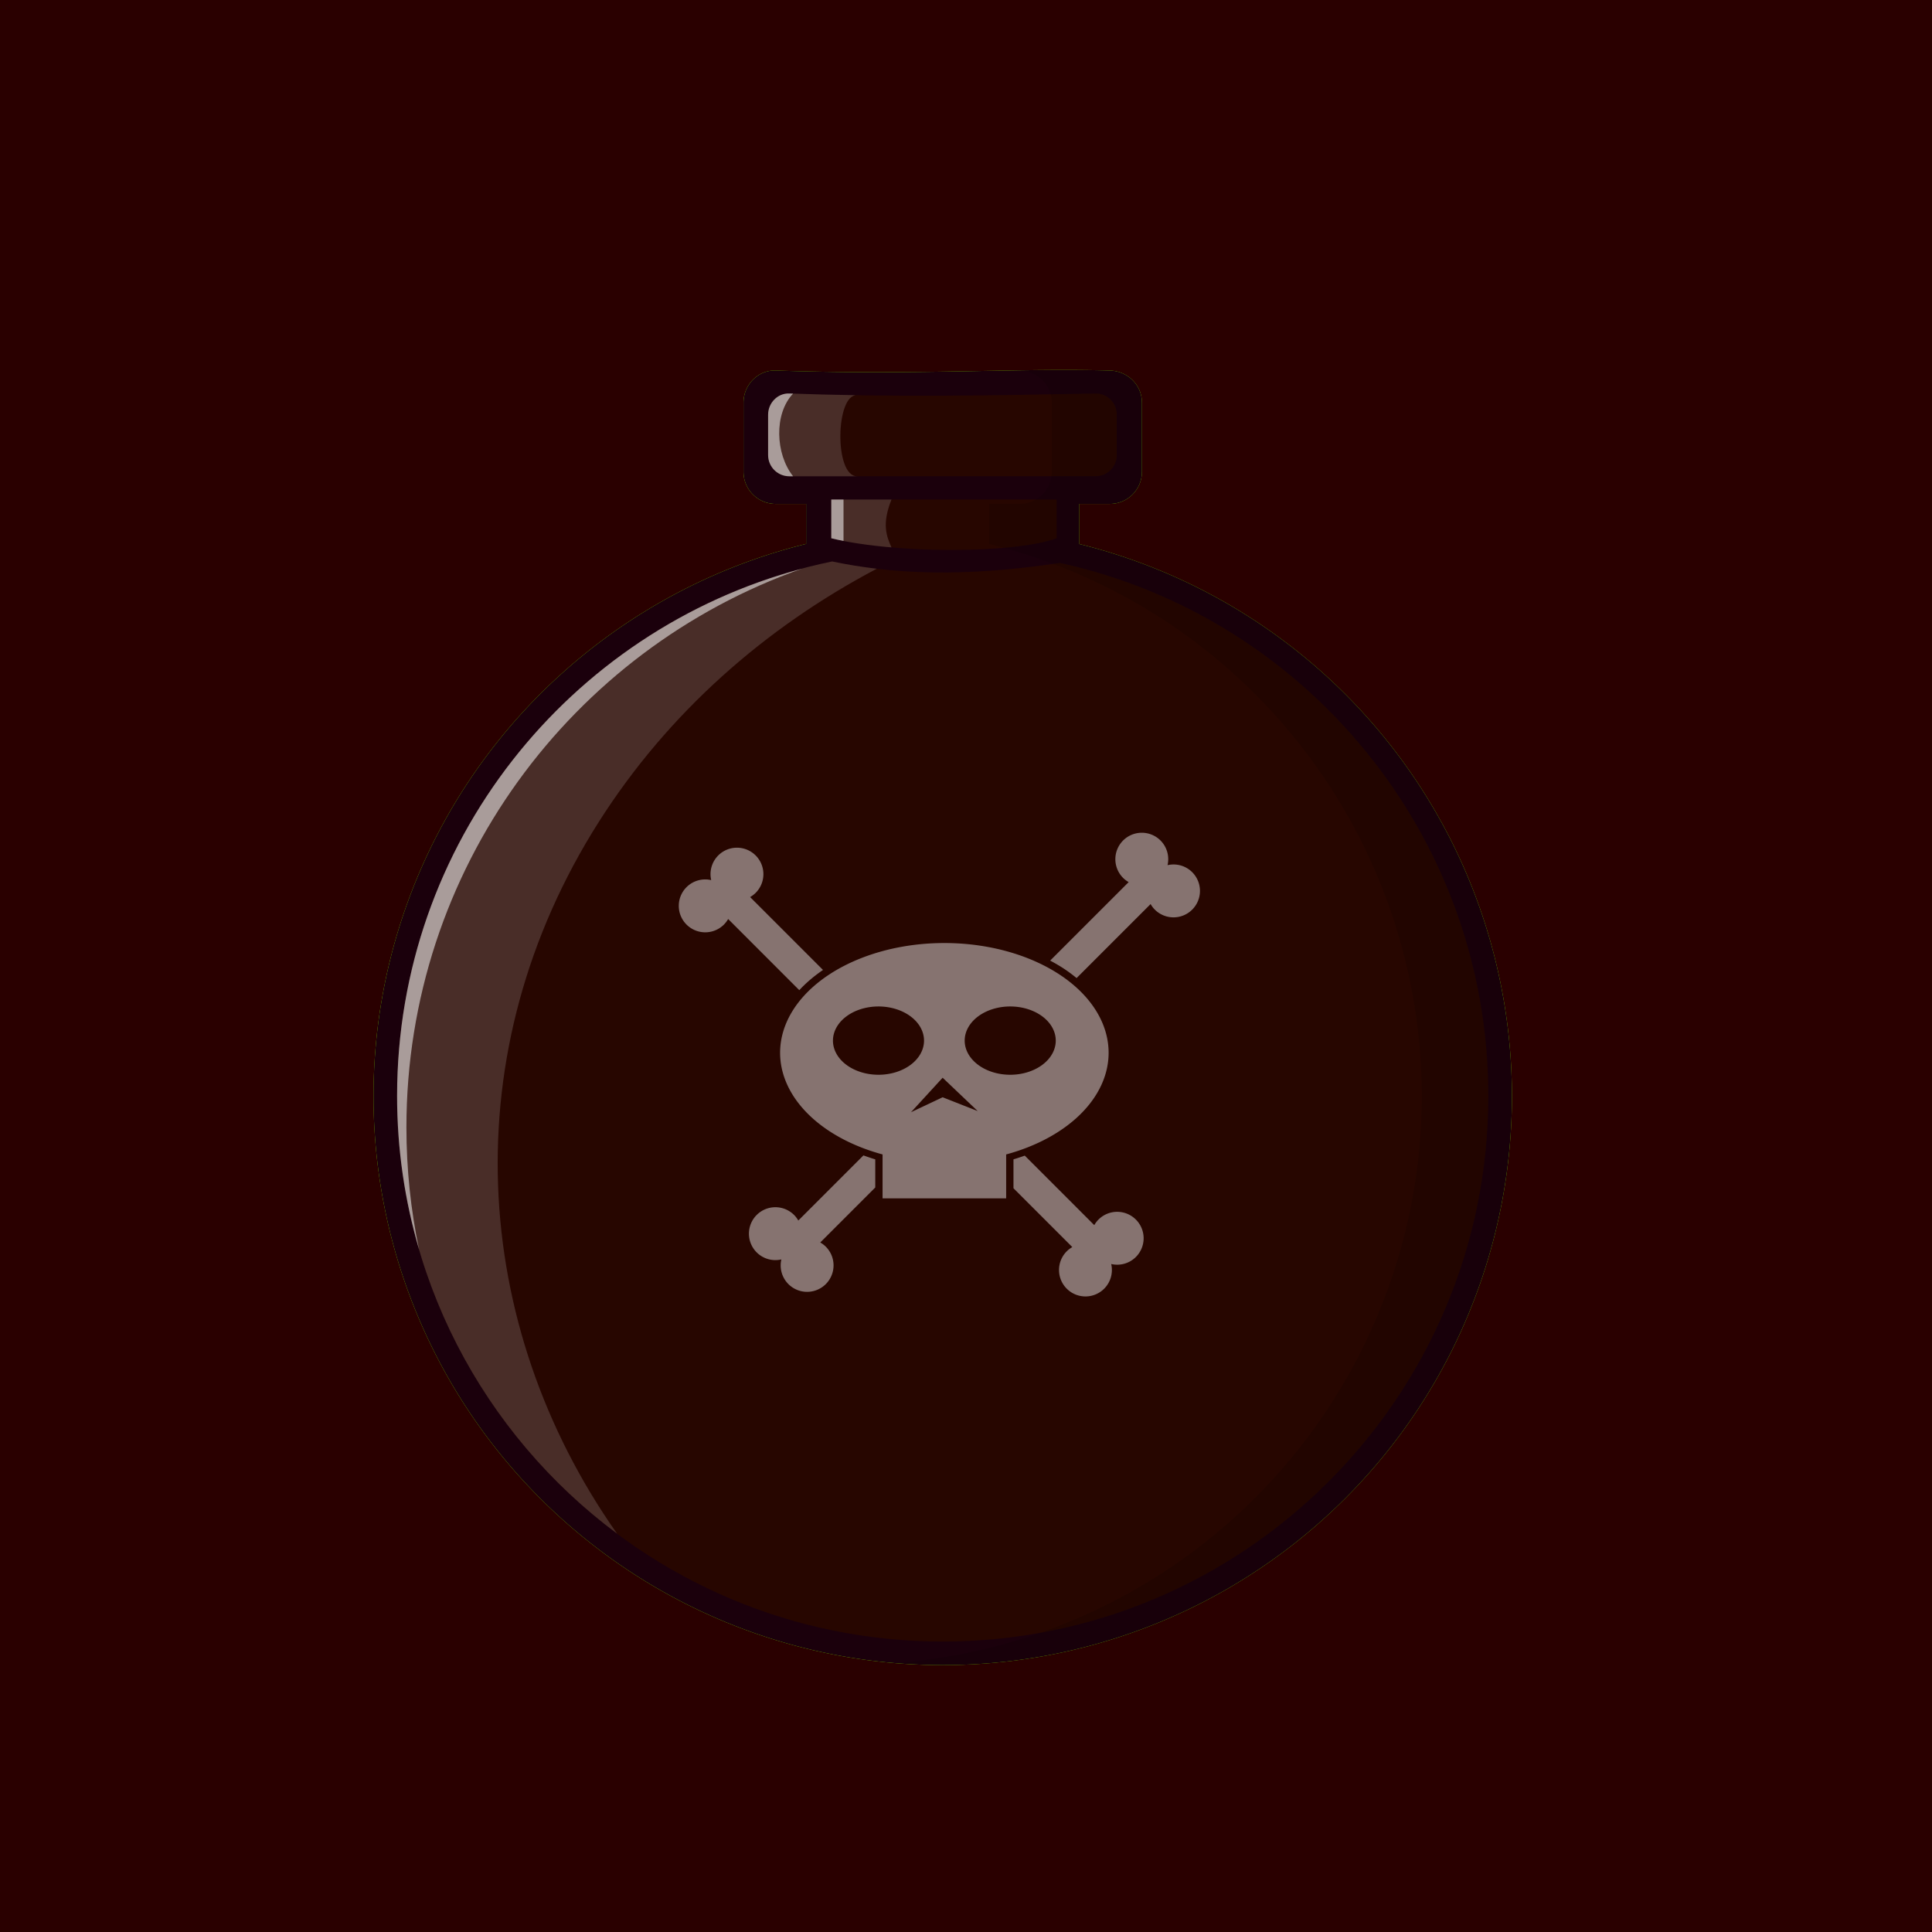 <?xml version="1.0" encoding="UTF-8"?>
<!-- Created with Inkscape (http://www.inkscape.org/) -->
<svg 
	width="300" 
	height="300" 
	version="1.1" 
	viewBox="0 0 300 300" 
	xmlns="http://www.w3.org/2000/svg">

<!--Begin Filter -->
 <defs>
  <filter id="poison_light" x="-.062" y="-.097" width="1.124" height="1.193" color-interpolation-filters="sRGB">
   <feGaussianBlur stdDeviation="4.382"/>
  </filter>
  <filter id="light_bootle" x="-.026" y="-.023" width="1.051" height="1.045" color-interpolation-filters="sRGB">
   <feGaussianBlur stdDeviation="1.889">
    <animate
      id="light_bootle_1"
      attributeName="stdDeviation"
      values="0;4"
      begin="0s;light_bootle_2.end"
      dur="1.5s"
      />
      <animate
      id="light_bootle_2"
      attributeName="stdDeviation"
      values="4;0"
      begin="light_bootle_1.end"
      dur="1.5s"
      />
   </feGaussianBlur>
  </filter>
 </defs>
<!--End Filter -->

<!--Begin Background -->
 <rect 
 	y="-4.8828e-6" 
 	width="300" 
 	height="300" 
 	fill="#2a0000"/>
<!--End Background -->

<!--Begin Light Bottle -->
 <path 
 	d="m166.76 57.45c-13.062-0.062-26.955 0.732-46.311 0.086-2.768-0.092-5 2.23-5 5v10.709c-2e-5 2.77 2.23 5 5 5h4.723v6.209a88.388 88.388 0 0 0 -67.176 85.715 88.388 88.388 0 0 0 88.389 88.389 88.388 88.388 0 0 0 88.389 -88.389 88.388 88.388 0 0 0 -67.176 -85.695v-6.229h4.723c2.77 0 5-2.23 5-5v-10.709c0-2.77-2.231-4.924-5-5-1.846-0.051-3.695-0.077-5.561-0.086z" 
 	fill="#89f600" 
 	filter="url(#light_bootle)"/>
<!--End Light Bottle -->

<!--Begin Bottle -->
 <path 
 	d="m166.76 57.45c-13.062-0.062-26.955 0.732-46.311 0.086-2.768-0.092-5 2.23-5 5v10.709c-2e-5 2.77 2.23 5 5 5h4.723v6.209a88.388 88.388 0 0 0 -67.176 85.715 88.388 88.388 0 0 0 88.389 88.389 88.388 88.388 0 0 0 88.389 -88.389 88.388 88.388 0 0 0 -67.176 -85.695v-6.229h4.723c2.77 0 5-2.23 5-5v-10.709c0-2.77-2.231-4.924-5-5-1.846-0.051-3.695-0.077-5.561-0.086z" 
 	fill="#1b000c"/>
 <path 
 	d="m231.11 170.17c0 46.793-37.933 84.727-84.727 84.727-46.793 0-84.727-37.933-84.727-84.727-1e-6 -40.912 28.997-75.051 67.559-82.986 12.071 2.542 23.795 1.946 35.395 0.225 38.033 8.338 66.499 42.225 66.499 82.761z" 
 	fill="#270600"/>
 <path 
 	d="m122.57 61.1c16.221 0.6 32.004 0.306 47.553 0 1.828-0.036 3.3 1.472 3.3 3.3v6.254c0 1.828-1.472 3.3-3.3 3.3h-47.553c-1.828 0-3.3-1.472-3.3-3.3v-6.254c0-1.828 1.473-3.368 3.3-3.3z" 
 	fill="#270600"/>
 <path 
 	d="m129.08 77.57v6.012c9.81 2.416 28.289 2.428 35 0v-6.012z"
 	fill="#270600"/>
 <!--End Bottle -->

<!--Begin Poison Light-->
 <path 
  fill="#a6b800"
  filter="url(#poison_light)">
    <animate
      id="poi_light_1"
      attributeName="d"
      values="m62.692 157.03c-0.667 4.284-1.033 8.668-1.033 13.139 2e-6 46.793 37.933 84.727 84.727 84.727 46.793 0 84.727-37.933 84.727-84.727 0-4.471-0.364-8.855-1.031-13.139-6.636 7.642-35.158 0.159-80.413-6.061-71.377-9.915-80.573-2.86-86.976 6.061z;
      m 62.692,157.03 c -0.667,4.284 -1.033,8.668 -1.033,13.139 2e-6,46.793 37.933,84.727 84.727,84.727 46.793,0 84.727,-37.933 84.727,-84.727 0,-4.471 -0.364,-8.855 -1.031,-13.139 0.183,-10.935 -33.919,-19.764 -100.752,-9.239 -54.852,7.246 -57.692,0.953 -66.637,9.239 z"
      begin="0s;poi_light_2.end"
      dur="1.5s"
      />
    <animate
      id="poi_light_2"
      attributeName="d"
      values="m 62.692,157.03 c -0.667,4.284 -1.033,8.668 -1.033,13.139 2e-6,46.793 37.933,84.727 84.727,84.727 46.793,0 84.727,-37.933 84.727,-84.727 0,-4.471 -0.364,-8.855 -1.031,-13.139 0.183,-10.935 -33.919,-19.764 -100.752,-9.239 -54.852,7.246 -57.692,0.953 -66.637,9.239 z;
      m62.692 157.03c-0.667 4.284-1.033 8.668-1.033 13.139 2e-6 46.793 37.933 84.727 84.727 84.727 46.793 0 84.727-37.933 84.727-84.727 0-4.471-0.364-8.855-1.031-13.139-6.636 7.642-35.158 0.159-80.413-6.061-71.377-9.915-80.573-2.86-86.976 6.061z"
      begin="poi_light_1.end"
      dur="1.5s"
      />
 </path>
 <!--End Poison Light-->

  <!--Begin Poison Back-->
 <path 
 	fill="#9bc300">
    <animate
      id="poi_back_1"
      attributeName="d"
      values="m62.692 157.03c-0.667 4.284-1.033 8.668-1.033 13.139 2e-6 46.793 37.933 84.727 84.727 84.727 46.793 0 84.727-37.933 84.727-84.727 0-4.471-0.364-8.855-1.031-13.139-6.636 7.642-35.158 0.159-80.413-6.061-71.377-9.915-80.573-2.86-86.976 6.061z;
      m 62.692,157.03 c -0.667,4.284 -1.033,8.668 -1.033,13.139 2e-6,46.793 37.933,84.727 84.727,84.727 46.793,0 84.727,-37.933 84.727,-84.727 0,-4.471 -0.364,-8.855 -1.031,-13.139 0.183,-10.935 -33.919,-19.764 -100.752,-9.239 -54.852,7.246 -57.692,0.953 -66.637,9.239 z"
      begin="0s;poi_back_2.end"
      dur="1.5s"
      />
    <animate
      id="poi_back_2"
      attributeName="d"
      values="m 62.692,157.03 c -0.667,4.284 -1.033,8.668 -1.033,13.139 2e-6,46.793 37.933,84.727 84.727,84.727 46.793,0 84.727,-37.933 84.727,-84.727 0,-4.471 -0.364,-8.855 -1.031,-13.139 0.183,-10.935 -33.919,-19.764 -100.752,-9.239 -54.852,7.246 -57.692,0.953 -66.637,9.239 z;
      m62.692 157.03c-0.667 4.284-1.033 8.668-1.033 13.139 2e-6 46.793 37.933 84.727 84.727 84.727 46.793 0 84.727-37.933 84.727-84.727 0-4.471-0.364-8.855-1.031-13.139-6.636 7.642-35.158 0.159-80.413-6.061-71.377-9.915-80.573-2.86-86.976 6.061z"
      begin="poi_back_1.end"
      dur="1.5s"
      />
 </path>
 <!--End Poison Back-->

 <!--Begin Poison Front-->
 <path 
 	fill="#739a00">
    <animate
      id="poi_front_1"
      attributeName="d"
      values="m62.692 157.03c-0.667 4.284-1.033 8.668-1.033 13.139 2e-6 46.793 37.933 84.727 84.727 84.727 46.793 0 84.727-37.933 84.727-84.727 0-4.471-0.364-8.855-1.031-13.139-7.13-16.488-52.947-12.538-86.979 5.051-31.611 16.066-81.443 8.088-80.41-5.051z;
      m 62.692,157.03 c -0.667,4.284 -1.033,8.668 -1.033,13.139 2e-6,46.793 37.933,84.727 84.727,84.727 46.793,0 84.727,-37.933 84.727,-84.727 0,-4.471 -0.364,-8.855 -1.031,-13.139 -19.206,10.843 -44.049,25.598 -95.242,6.322 C 100.051,149.545 76.914,143.474 62.693,157.03 Z"
      begin="0s;poi_front_2.end"
      dur="1.5s"
      />
    <animate
      id="poi_front_2"
      attributeName="d"
      values="m 62.692,157.03 c -0.667,4.284 -1.033,8.668 -1.033,13.139 2e-6,46.793 37.933,84.727 84.727,84.727 46.793,0 84.727,-37.933 84.727,-84.727 0,-4.471 -0.364,-8.855 -1.031,-13.139 -19.206,10.843 -44.049,25.598 -95.242,6.322 C 100.051,149.545 76.914,143.474 62.693,157.03 Z;
      m62.692 157.03c-0.667 4.284-1.033 8.668-1.033 13.139 2e-6 46.793 37.933 84.727 84.727 84.727 46.793 0 84.727-37.933 84.727-84.727 0-4.471-0.364-8.855-1.031-13.139-7.13-16.488-52.947-12.538-86.979 5.051-31.611 16.066-81.443 8.088-80.41-5.051z"
      begin="poi_front_1.end"
      dur="1.5s"
      />
 </path>
 <!--End Poison Front-->

<!--Begin Poison Mask-->
<mask id="mask_1">
 <path 
  fill="#739a00">
    <animate
      id="poi_front_1"
      attributeName="d"
      values="m62.692 157.03c-0.667 4.284-1.033 8.668-1.033 13.139 2e-6 46.793 37.933 84.727 84.727 84.727 46.793 0 84.727-37.933 84.727-84.727 0-4.471-0.364-8.855-1.031-13.139-7.13-16.488-52.947-12.538-86.979 5.051-31.611 16.066-81.443 8.088-80.41-5.051z;
      m 62.692,157.03 c -0.667,4.284 -1.033,8.668 -1.033,13.139 2e-6,46.793 37.933,84.727 84.727,84.727 46.793,0 84.727,-37.933 84.727,-84.727 0,-4.471 -0.364,-8.855 -1.031,-13.139 -19.206,10.843 -44.049,25.598 -95.242,6.322 C 100.051,149.545 76.914,143.474 62.693,157.03 Z"
      begin="0s;poi_front_2.end"
      dur="1.5s"
      />
    <animate
      id="poi_front_2"
      attributeName="d"
      values="m 62.692,157.03 c -0.667,4.284 -1.033,8.668 -1.033,13.139 2e-6,46.793 37.933,84.727 84.727,84.727 46.793,0 84.727,-37.933 84.727,-84.727 0,-4.471 -0.364,-8.855 -1.031,-13.139 -19.206,10.843 -44.049,25.598 -95.242,6.322 C 100.051,149.545 76.914,143.474 62.693,157.03 Z;
      m62.692 157.03c-0.667 4.284-1.033 8.668-1.033 13.139 2e-6 46.793 37.933 84.727 84.727 84.727 46.793 0 84.727-37.933 84.727-84.727 0-4.471-0.364-8.855-1.031-13.139-7.13-16.488-52.947-12.538-86.979 5.051-31.611 16.066-81.443 8.088-80.41-5.051z"
      begin="poi_front_1.end"
      dur="1.5s"
      />
 </path>
</mask>
 <!--End Poison Mask-->

<!--Begin Bubble-->
<g mask="url(#mask_1)"> <!--open tag for begin group objects of bubble -->
 <circle cx="122.86" cy="279.29" r="8.571" fill="#9bc300">
    <animateTransform
      attributeName="transform"
      type="translate"
      from="0 0"
      to="0 -130"
      begin="0s"
      dur="1s"
      repeatCount="indefinite"
      />
 </circle>
 <circle cx="146.79" cy="281.08" r="6.786" fill="#9bc300">
  <animateTransform
      attributeName="transform"
      type="translate"
      from="0 0"
      to="0 -130"
      begin="0.5s"
      dur="1.3s"
      repeatCount="indefinite"
      />
  </circle>
 <circle cx="167.5" cy="268.93" r="3.929" fill="#9bc300">
  <animateTransform
      attributeName="transform"
      type="translate"
      from="0 0"
      to="0 -130"
      begin="0.7s"
      dur="0.7s"
      repeatCount="indefinite"
      />
</circle>
 <circle cx="91.786" cy="263.22" r="3.929" fill="#9bc300">
  <animateTransform
      attributeName="transform"
      type="translate"
      from="0 0"
      to="0 -130"
      begin="2s"
      dur="1.5s"
      repeatCount="indefinite"
      />
 </circle>
 <circle cx="101.07" cy="283.22" r="6.071" fill="#9bc300">
  <animateTransform
      attributeName="transform"
      type="translate"
      from="0 0"
      to="0 -130"
      begin="0.2s"
      dur="1.9s"
      repeatCount="indefinite"
      />
 </circle>
 <circle cx="115.71" cy="296.43" r="3.929" fill="#9bc300">
  <animateTransform
      attributeName="transform"
      type="translate"
      from="0 0"
      to="0 -130"
      begin="0.5s"
      dur="2s"
      repeatCount="indefinite"
      />
 </circle>
 <circle cx="167.86" cy="287.86" r="3.929" fill="#9bc300">
  <animateTransform
      attributeName="transform"
      type="translate"
      from="0 0"
      to="0 -130"
      begin="2s"
      dur="0.5s"
      repeatCount="indefinite"
      />
 </circle>
 <circle cx="205" cy="280" r="8.571" fill="#9bc300">
    <animateTransform
      attributeName="transform"
      type="translate"
      from="0 0"
      to="0 -130"
      begin="1.5s"
      dur="1.5s"
      repeatCount="indefinite"
      />
 </circle>
</g><!--end group -->
 <!--End Bubble-->
 
<!--Begin Bottle Gloss -->
 <path 
 	d="m129.08 77.57v6.012c2.624 0.646 5.876 1.116 9.35 1.418-0.802-1.79-1.508-3.661 0-7.43z" 
 	fill="#fff" 
 	fill-opacity=".16"/>
 <path 
 	d="m122.57 61.1c-1.827-0.068-3.299 1.473-3.299 3.301v6.254c0 1.828 1.471 3.301 3.299 3.301h10.557c-3.639 0.093-3.389-12.899 0-12.586-3.5-0.055-7.017-0.139-10.557-0.27z" 
 	fill="#fff" 
 	fill-opacity=".16"/>
 <path 
 	d="m122.57 61.1c-1.827-0.068-3.299 1.473-3.299 3.301v6.254c0 1.828 1.471 3.301 3.299 3.301h0.58c-2.76-3.487-2.983-9.704 0-12.838-0.194-7e-3 -0.386-0.01-0.58-0.018z" 
 	fill="#fff" 
 	fill-opacity=".529"/>
 <path 
 	d="m129.08 77.57v6.012c0.599 0.148 1.24 0.283 1.9 0.412v-6.424z" 
 	fill="#fff" 
 	fill-opacity=".529"/>
 <path 
 	d="m129.22 87.18c-38.563 7.936-67.559 42.075-67.559 82.986 2e-6 27.838 13.428 52.537 34.158 67.982-22.849-32.459-25.488-74.901-2.807-110.57 10.715-16.852 25.747-30.101 43.133-39.266-2.296-0.271-4.605-0.64-6.926-1.129z" 
 	fill="#fff" 
 	fill-opacity=".16"/>
 <path 
 	d="m124.52 88.31c-36.192 9.643-62.861 42.629-62.861 81.859 1e-6 8.272 1.196 16.263 3.406 23.82-1.279-6.109-1.957-12.438-1.957-18.928-1e-6 -40.077 25.642-74.159 61.412-86.752z" 
 	fill="#fff" 
 	fill-opacity=".529"/>
 <path 
 	d="m166.76 57.45c-3.077-0.015-6.21 0.02-9.439 0.07 0.332 8e-3 0.668 7e-3 1 0.016 2.769 0.076 5 2.23 5 5v10.709c0 2.77-2.23 5-5 5h-4.723v6.229a88.388 88.388 0 0 1 67.176 85.695 88.388 88.388 0 0 1 -81.604 88.049 88.388 88.388 0 0 0 7.215 0.34 88.388 88.388 0 0 0 88.389 -88.389 88.388 88.388 0 0 0 -67.176 -85.695v-6.229h4.723c2.77 0 5-2.23 5-5v-10.709c0-2.77-2.231-4.924-5-5-1.846-0.051-3.695-0.077-5.561-0.086zm-46.311 0.086c-0.57-0.019-1.115 0.068-1.625 0.236 3.785 0.024 7.347 7e-3 10.75-0.033-2.922-0.038-5.925-0.096-9.125-0.203z" fill-opacity=".126"/>
 <!--End Bottle Gloss -->
 	
 <!--Begin Skull -->
 <path 
 	d="m177.36 129.31a4.107 4.107 0 0 0 -2.965 1.201 4.107 4.107 0 0 0 0 5.809 4.107 4.107 0 0 0 0.863 0.652l-12.189 12.189c0.777 0.415 1.53 0.85 2.236 1.322 0.656 0.438 1.278 0.904 1.867 1.391l11.494-11.494a4.107 4.107 0 0 0 0.652 0.863 4.107 4.107 0 0 0 5.809 0 4.107 4.107 0 0 0 0 -5.807 4.107 4.107 0 0 1 0 -2e-3 4.107 4.107 0 0 0 -3.832 -1.092 4.107 4.107 0 0 0 -1.092 -3.832 4.107 4.107 0 0 0 -2.844 -1.201zm-62.988 2.32a4.107 4.107 0 0 0 -2.842 1.203 4.107 4.107 0 0 0 -1.094 3.832 4.107 4.107 0 0 0 -3.832 1.092 4.107 4.107 0 0 0 0 5.809 4.107 4.107 0 0 0 5.809 0 4.107 4.107 0 0 0 0.654 -0.863l11.047 11.049c1.061-1.146 2.301-2.196 3.682-3.137l-11.32-11.32a4.107 4.107 0 0 0 0.863 -0.654 4.107 4.107 0 0 0 -2e-3 -5.807 4.107 4.107 0 0 0 -2.965 -1.203zm32.268 14.803a25.506 17.046 0 0 0 -25.506 17.047 25.506 17.046 0 0 0 15.91 15.781v6.82h19.193v-6.82a25.506 17.046 0 0 0 15.908 -15.781 25.506 17.046 0 0 0 -25.506 -17.047zm-10.229 9.85a7.071 5.303 0 0 1 7.072 5.303 7.071 5.303 0 0 1 -7.072 5.303 7.071 5.303 0 0 1 -7.07 -5.303 7.071 5.303 0 0 1 7.07 -5.303zm20.457 0a7.071 5.303 0 0 1 7.07 5.303 7.071 5.303 0 0 1 -7.07 5.303 7.071 5.303 0 0 1 -7.072 -5.303 7.071 5.303 0 0 1 7.072 -5.303zm-10.496 11.066 5.445 5.178-5.445-2.143-4.91 2.32zm-12.299 12.061-10.113 10.113a4.107 4.107 0 0 0 -0.654 -0.863 4.107 4.107 0 0 0 -5.809 0 4.107 4.107 0 0 0 0 5.809 4.107 4.107 0 0 0 3.834 1.092 4.107 4.107 0 0 0 1.092 3.834 4.107 4.107 0 0 0 5.807 -2e-3 4.107 4.107 0 0 0 2e-3 -5.807 4.107 4.107 0 0 0 -0.863 -0.654l8.541-8.541v-4.367c-0.626-0.188-1.237-0.395-1.836-0.613zm25.051 0.035c-0.571 0.207-1.156 0.399-1.752 0.578v4.486l9.137 9.137a4.107 4.107 0 0 0 -0.863 0.654 4.107 4.107 0 0 0 0 5.807 4.107 4.107 0 0 0 5.809 0 4.107 4.107 0 0 0 1.092 -3.832 4.107 4.107 0 0 0 3.832 -1.092 4.107 4.107 0 0 0 0 -5.809 4.107 4.107 0 0 0 -5.809 0 4.107 4.107 0 0 0 -0.652 0.863z" 
 	fill="#fff" 
 	fill-opacity=".44"/>
 <!--End Skull -->

</svg>
